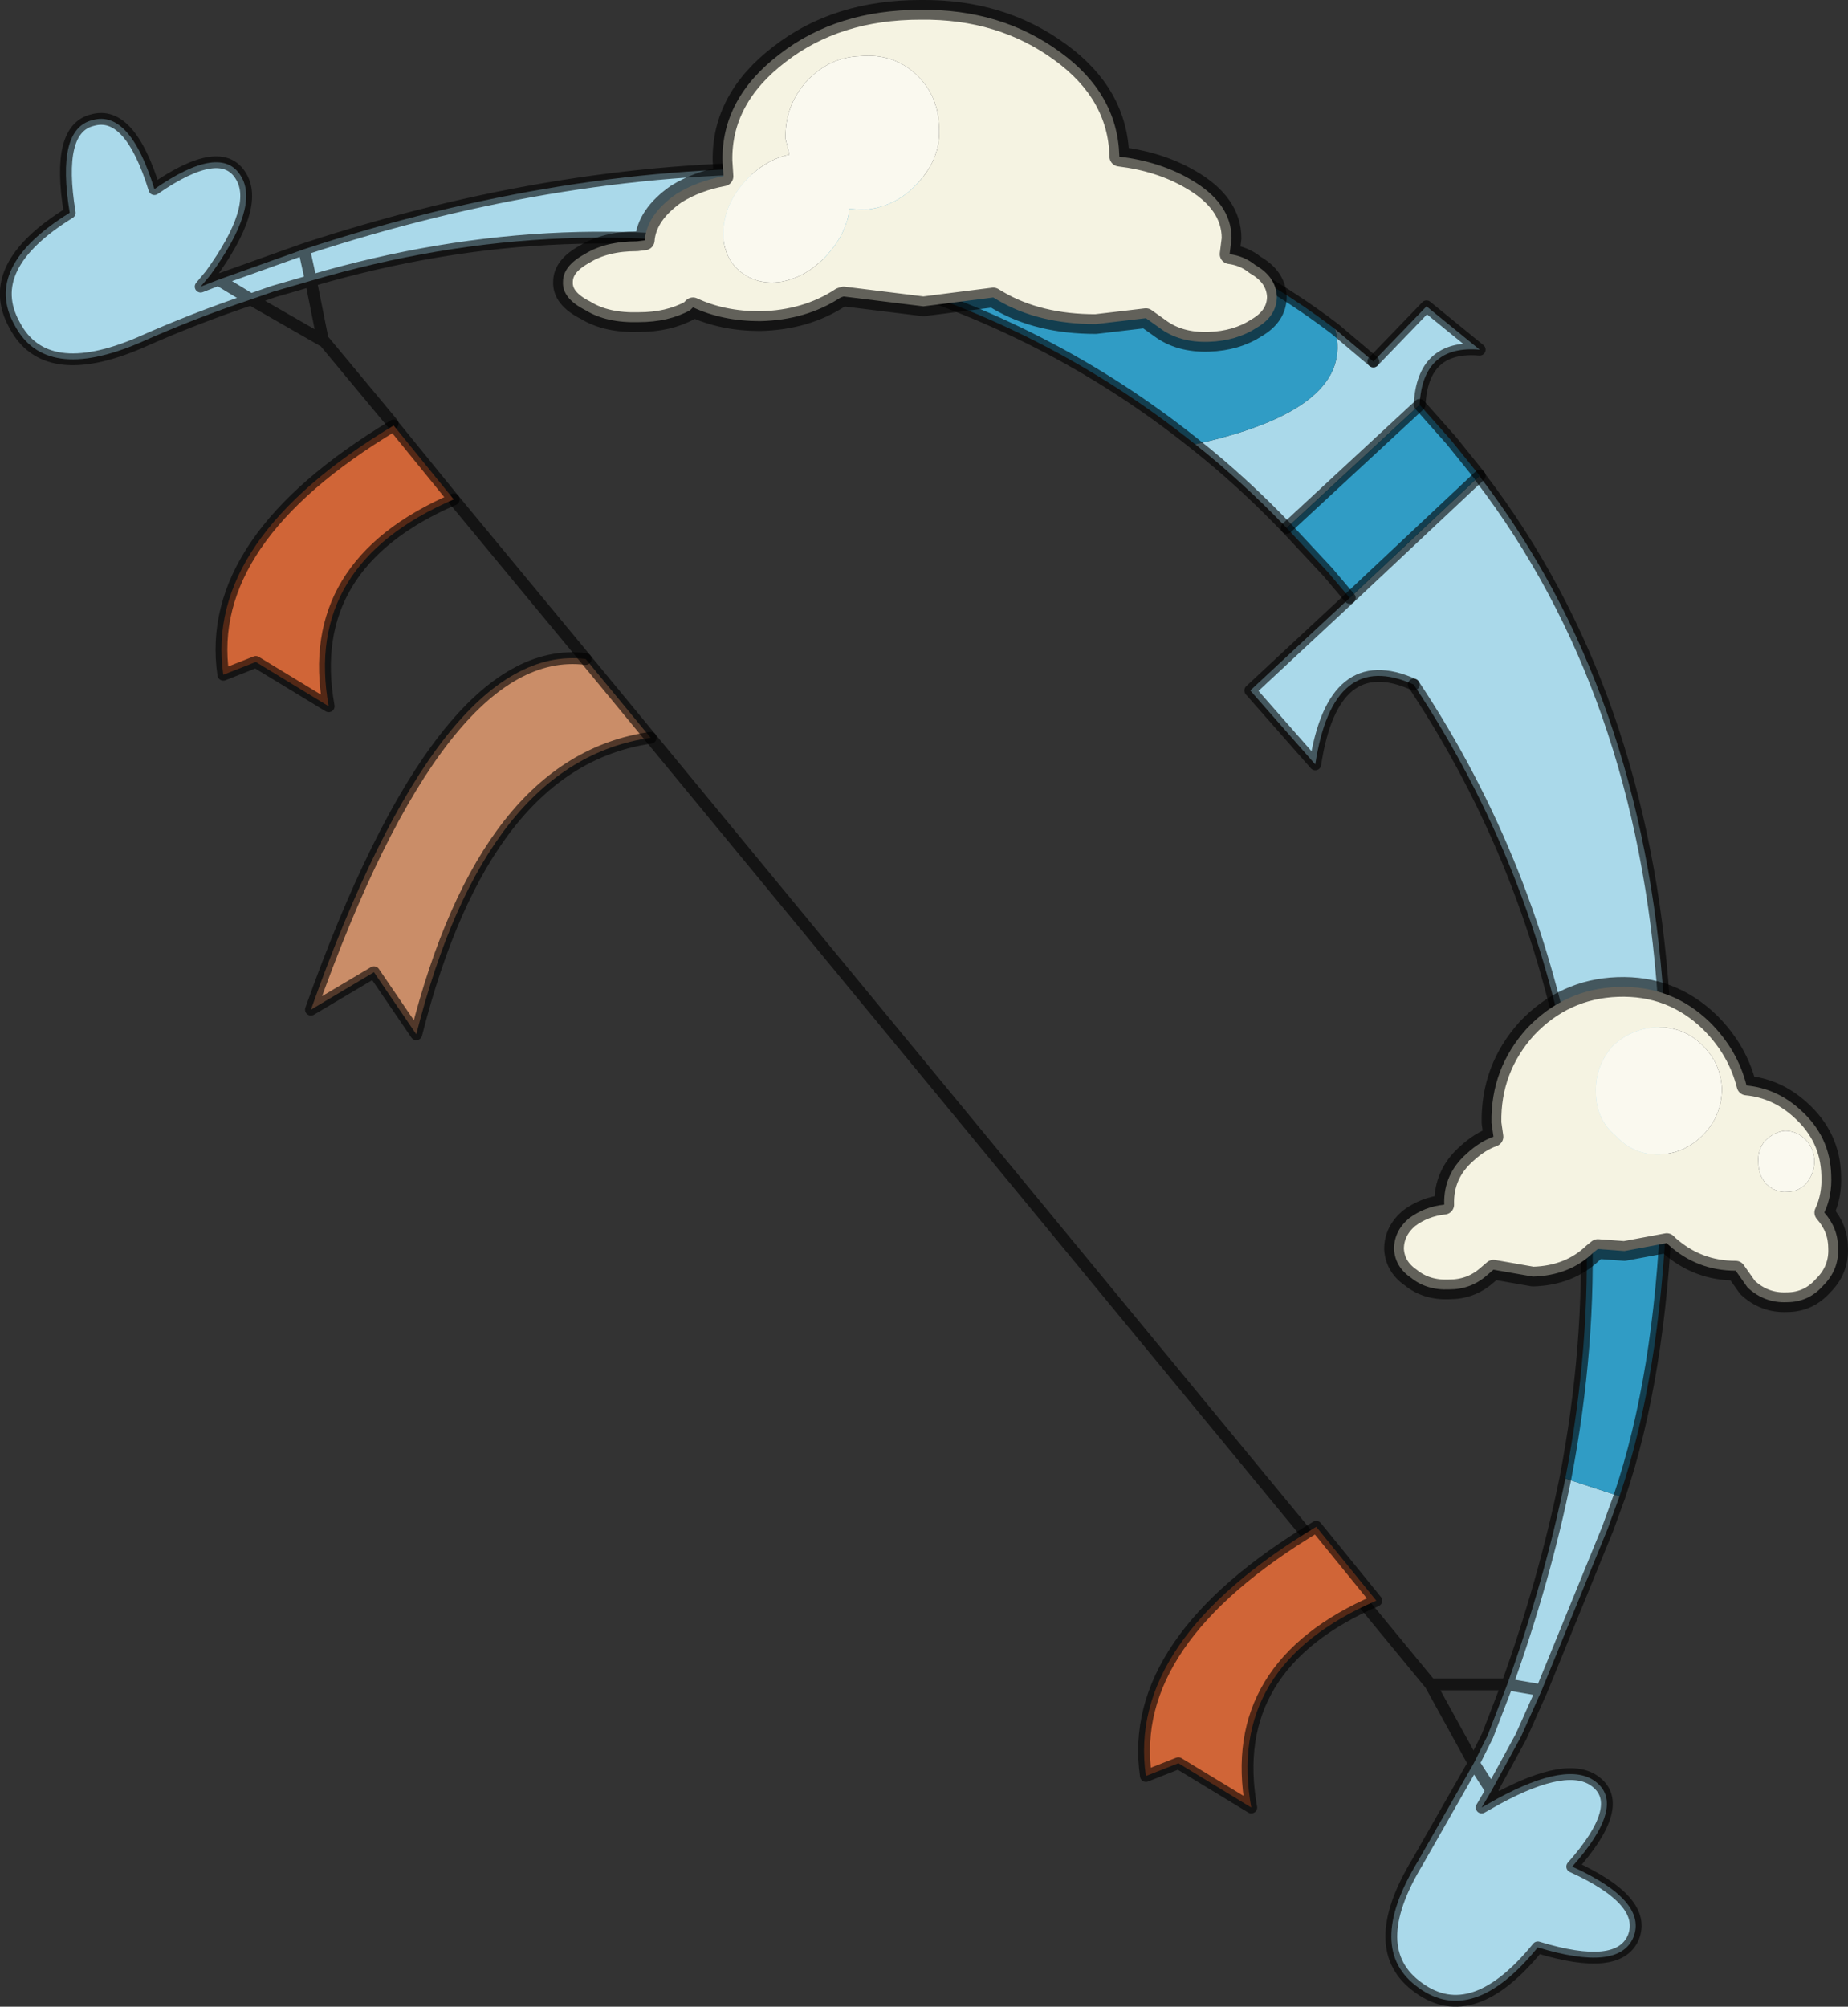 <svg viewBox="0 0 93.843 101.86" xmlns="http://www.w3.org/2000/svg" xmlns:xlink="http://www.w3.org/1999/xlink"><rect x="0" y="0" width="93.843" height="101.86" fill="#333333" stroke="none"/><use transform="translate(-.01)" width="93.85" height="101.85" xlink:href="#a"/><defs><g id="a"><path d="M261.2 186.9q-8.4 1.2-11.9 15.05l-2.15-3.15-3.2 1.9q6.65-18.7 13.95-17.8l3.3 4" fill="#ca8d68" fill-rule="evenodd" transform="translate(-228.15 -149.45)"/><path d="m297.9 167.8 2.7-2.8 2.7 2.2q-2.9-.25-3.05 2.8l-6.75 6.25q-2.25-2.35-4.65-4.25 8.2-1.8 7.1-5.85l1.95 1.65m5.4 5.8.05.1q8.25 10.8 9.3 26.55.35 5.6.15 10.45l-4.1.6q-.15-3.55-.75-7-1.95-11-8-20.1-4.1-1.85-5 4.05l-3.3-3.75 5.05-4.7 6.6-6.2m7.1 51.8-.6 1.65-3.35 8.2-1.05 2.35-1.5 2.75-.9-1.4.9 1.4-.5.85.8-.45q3.6-1.95 5-.85 1.55 1.2-1.2 4.3 3.85 1.75 3.1 3.6-.75 1.75-4.85.5-3.3 4.05-6.05 2.05-2.75-1.95-.05-6.4l2.85-5 .7-1.4 1-2.6 1.75.3-1.75-.3q1.9-5.3 2.95-10.45l2.75.9M269.35 158v4.7q-12.45-2.8-25.4 1l-1.9.55-1.15.4q-2.85.95-5.65 2.2-4.8 2.05-6.35-.9-1.65-2.95 2.8-5.7-.7-4.25 1.15-4.7 1.9-.55 3.15 3.5 3.4-2.35 4.4-.65.95 1.55-1.55 5l-.5.6.9-.35 1.65 1-1.65-1 2.8-1 1.55-.55.35 1.6-.35-1.6q13.25-4.35 25.75-4.1" fill="#aad9ea" fill-rule="evenodd" transform="translate(-228.15 -149.45)"/><path d="m300.25 170 1.6 1.8 1.45 1.8-6.6 6.2-1.1-1.3-2.1-2.25 6.75-6.25m12.55 40.7q-.35 8.65-2.4 14.7l-2.75-.9q1.3-6.75 1.05-13.2l4.1-.6M269.35 158l7.05.5q11.35 1.4 19.55 7.65 1.1 4.05-7.1 5.85-7.5-6-16.8-8.6l-2.7-.7V158" fill="#309cc5" fill-rule="evenodd" transform="translate(-228.15 -149.45)"/><path d="m69.75 18.35 2.7-2.8 2.7 2.2q-2.9-.25-3.05 2.8m-39.05 16.9q-8.4 1.2-11.9 15.05L19 49.35l-3.2 1.9q6.65-18.7 13.95-17.8m38.8-3.1 6.6-6.2m-9.8 2.65 6.75-6.25m-3.55 9.8-5.05 4.7 3.3 3.75q.9-5.9 5-4.05" fill="none" stroke="#000" stroke-linecap="round" stroke-linejoin="round" stroke-opacity=".6" stroke-width=".6"/><path d="m72.1 20.55 1.6 1.8 1.45 1.8.05.1q8.25 10.8 9.3 26.55.35 5.6.15 10.45-.35 8.65-2.4 14.7l-.6 1.65-3.35 8.2-1.05 2.35-1.5 2.75.3.4q3.6-1.95 5-.85 1.55 1.2-1.2 4.3 3.85 1.75 3.1 3.6-.75 1.75-4.85.5-3.3 4.05-6.05 2.05-2.75-1.95-.05-6.4l2.85-5-2.2-4-39.6-48.05m-3.3-4-6.7-8.1M67.8 16.7l1.95 1.65m-4.4 8.45 2.1 2.25 1.1 1.3M67.8 16.7q-8.2-6.25-19.55-7.65l-7.05-.5m0 4.7 2.7.7q9.3 2.6 16.8 8.6 2.4 1.9 4.65 4.25m6.45 7.95q6.05 9.1 8 20.1.6 3.45.75 7 .25 6.45-1.05 13.2-1.05 5.15-2.95 10.45l1.75.3M29.75 33.45l3.3 4m41.8 52.05.7-1.4 1-2.6h-3.9m2.2 4 .9 1.4-.5.85.8-.45M11.1 14.2l-.9.35.5-.6q2.5-3.45 1.55-5-1-1.7-4.4.65Q6.6 5.55 4.7 6.1q-1.85.45-1.15 4.7-4.45 2.75-2.8 5.7 1.55 2.95 6.35.9 2.8-1.25 5.65-2.2l-1.65-1-.4-.25m4.75-1.3-1.55.55-2.8 1m4.7.05-.35-1.6Q28.7 8.3 41.2 8.55m-25.4 5.7.6 3 .1.1 3.45 4.15m-7.2-6.3 1.15-.4 1.9-.55q12.95-3.8 25.4-1m-24.7 4.1-3.75-2.15" fill="none" stroke="#000" stroke-linecap="round" stroke-linejoin="round" stroke-opacity=".6" stroke-width=".6"/><path d="M319.85 207.3q-.45-.45-1.05-.45-.55.05-1 .5-.4.45-.35 1.1 0 .65.4 1.1.5.45 1.05.4.6 0 1-.45.4-.5.4-1.15-.05-.65-.45-1.05m-3-2.75q1.55.15 2.75 1.25 1.5 1.35 1.55 3.3.05 1.05-.35 1.9.7.8.7 1.8.05 1.1-.75 1.9-.75.85-1.85.85-1.15.05-2-.75l-.6-.85q-1.95 0-3.4-1.3l-.1-.1-2.15.4-1.35-.1-.25.2q-1.2 1.15-3.05 1.2l-2-.35-.35.3q-.8.7-1.9.7-1.15.05-1.95-.6-.8-.55-.85-1.45 0-.9.75-1.55.8-.6 1.8-.7-.05-1.55 1.15-2.6.65-.6 1.35-.85l-.1-.7q-.05-2.75 1.8-4.8 1.9-2 4.6-2.1 2.75-.1 4.7 1.8 1.4 1.4 1.85 3.2M314.7 207q.9-.95.9-2.3-.05-1.3-1.05-2.25-.95-.9-2.25-.85t-2.25.95q-.9 1.05-.85 2.35 0 1.35 1 2.2.95 1 2.25.95t2.25-1.05" fill="#f5f3e2" fill-rule="evenodd" transform="translate(-228.15 -149.45)"/><path d="M319.85 207.3q.4.4.45 1.05 0 .65-.4 1.15-.4.45-1 .45-.55.05-1.05-.4-.4-.45-.4-1.1-.05-.65.35-1.1.45-.45 1-.5.6 0 1.05.45m-5.15-.3q-.95 1-2.25 1.05t-2.25-.95q-1-.85-1-2.2-.05-1.3.85-2.35.95-.9 2.25-.95t2.25.85q1 .95 1.05 2.25 0 1.35-.9 2.3" fill="#faf9ef" fill-rule="evenodd" transform="translate(-228.15 -149.45)"/><path d="M316.85 204.55q1.55.15 2.75 1.25 1.5 1.35 1.55 3.3.05 1.05-.35 1.9.7.8.7 1.8.05 1.1-.75 1.9-.75.85-1.85.85-1.15.05-2-.75l-.6-.85q-1.95 0-3.4-1.3l-.1-.1-2.15.4-1.35-.1-.25.2q-1.2 1.15-3.05 1.2l-2-.35-.35.3q-.8.7-1.9.7-1.15.05-1.95-.6-.8-.55-.85-1.45 0-.9.75-1.55.8-.6 1.8-.7-.05-1.55 1.15-2.6.65-.6 1.35-.85l-.1-.7q-.05-2.75 1.8-4.8 1.9-2 4.6-2.1 2.75-.1 4.7 1.8 1.4 1.4 1.85 3.2z" fill="none" stroke="#000" stroke-linecap="round" stroke-linejoin="round" stroke-opacity=".6" transform="translate(-228.15 -149.45)"/><path d="M274.9 149.95q4.1-.05 7.1 2.15 2.9 2.1 3 5.25v.05q2.05.25 3.6 1.15 2.1 1.2 2.1 3l-.1.8q.75.1 1.3.55 1.05.6 1.1 1.6 0 1-1.05 1.6-1 .65-2.4.7-1.5.05-2.5-.7l-.7-.5-2.55.3q-2.9 0-4.95-1.2l-.25-.15-3.55.45-4.05-.5-.15.05q-1.75 1.15-4.1 1.2-1.9 0-3.4-.7l-.15.15q-1.1.6-2.6.6-1.65.05-2.7-.6-1.2-.6-1.15-1.45 0-.8 1.1-1.4 1.05-.65 2.65-.65l.4-.05q.1-1.3 1.6-2.35 1.05-.65 2.4-.9l-.05-.8q-.05-3.15 2.9-5.4 2.9-2.25 7.15-2.25m.95 5.95q-.05-1.65-1.2-2.7t-2.8-.9q-1.6.05-2.75 1.3-1.1 1.25-1.05 2.9l.2.8q-1.25.25-2.25 1.35t-1.1 2.4.75 2.1q.9.8 2.2.6 1.3-.25 2.3-1.35t1.15-2.35l.75.05q1.65-.15 2.75-1.4 1.15-1.25 1.05-2.8" fill="#f5f3e2" fill-rule="evenodd" transform="translate(-228.15 -149.45)"/><path d="M275.85 155.9q.1 1.55-1.05 2.8-1.1 1.25-2.75 1.4l-.75-.05q-.15 1.25-1.15 2.35t-2.3 1.35q-1.3.2-2.2-.6-.85-.8-.75-2.1t1.1-2.4 2.25-1.35l-.2-.8q-.05-1.65 1.05-2.9 1.15-1.25 2.75-1.3 1.65-.15 2.8.9t1.2 2.7" fill="#faf9ef" fill-rule="evenodd" transform="translate(-228.15 -149.45)"/><path d="M274.9 149.95q4.1-.05 7.1 2.15 2.9 2.1 3 5.25v.05q2.05.25 3.6 1.15 2.1 1.2 2.1 3l-.1.8q.75.1 1.3.55 1.05.6 1.1 1.6 0 1-1.05 1.6-1 .65-2.4.7-1.5.05-2.5-.7l-.7-.5-2.55.3q-2.9 0-4.95-1.2l-.25-.15-3.55.45-4.05-.5-.15.05q-1.75 1.15-4.1 1.2-1.9 0-3.4-.7l-.15.15q-1.1.6-2.6.6-1.65.05-2.7-.6-1.2-.6-1.15-1.45 0-.8 1.1-1.4 1.05-.65 2.65-.65l.4-.05q.1-1.3 1.6-2.35 1.05-.65 2.4-.9l-.05-.8q-.05-3.15 2.9-5.4 2.9-2.25 7.15-2.25z" fill="none" stroke="#000" stroke-linecap="round" stroke-linejoin="round" stroke-opacity=".6" transform="translate(-228.15 -149.45)"/><path d="M251.2 174.8q-7.65 3.3-6.35 10.5l-3.7-2.25-1.65.65q-1-6.85 8.65-12.65l3.05 3.75" fill="#d06537" fill-rule="evenodd" transform="translate(-228.15 -149.45)"/><path d="M20 21.6q-9.65 5.8-8.65 12.65L13 33.6l3.7 2.25q-1.3-7.2 6.35-10.5M23.05 25.35 20 21.6z" fill="none" stroke="#000" stroke-linecap="round" stroke-linejoin="round" stroke-opacity=".6" stroke-width=".6"/><path d="M298.05 230.7q-7.65 3.3-6.35 10.5l-3.7-2.25-1.65.65q-1-6.85 8.65-12.65l3.05 3.75" fill="#d06537" fill-rule="evenodd" transform="translate(-228.15 -149.45)"/><path d="M66.85 77.5q-9.65 5.8-8.65 12.65l1.65-.65 3.7 2.25q-1.3-7.2 6.35-10.5M69.9 81.25l-3.05-3.75z" fill="none" stroke="#000" stroke-linecap="round" stroke-linejoin="round" stroke-opacity=".6" stroke-width=".6"/></g></defs></svg>
